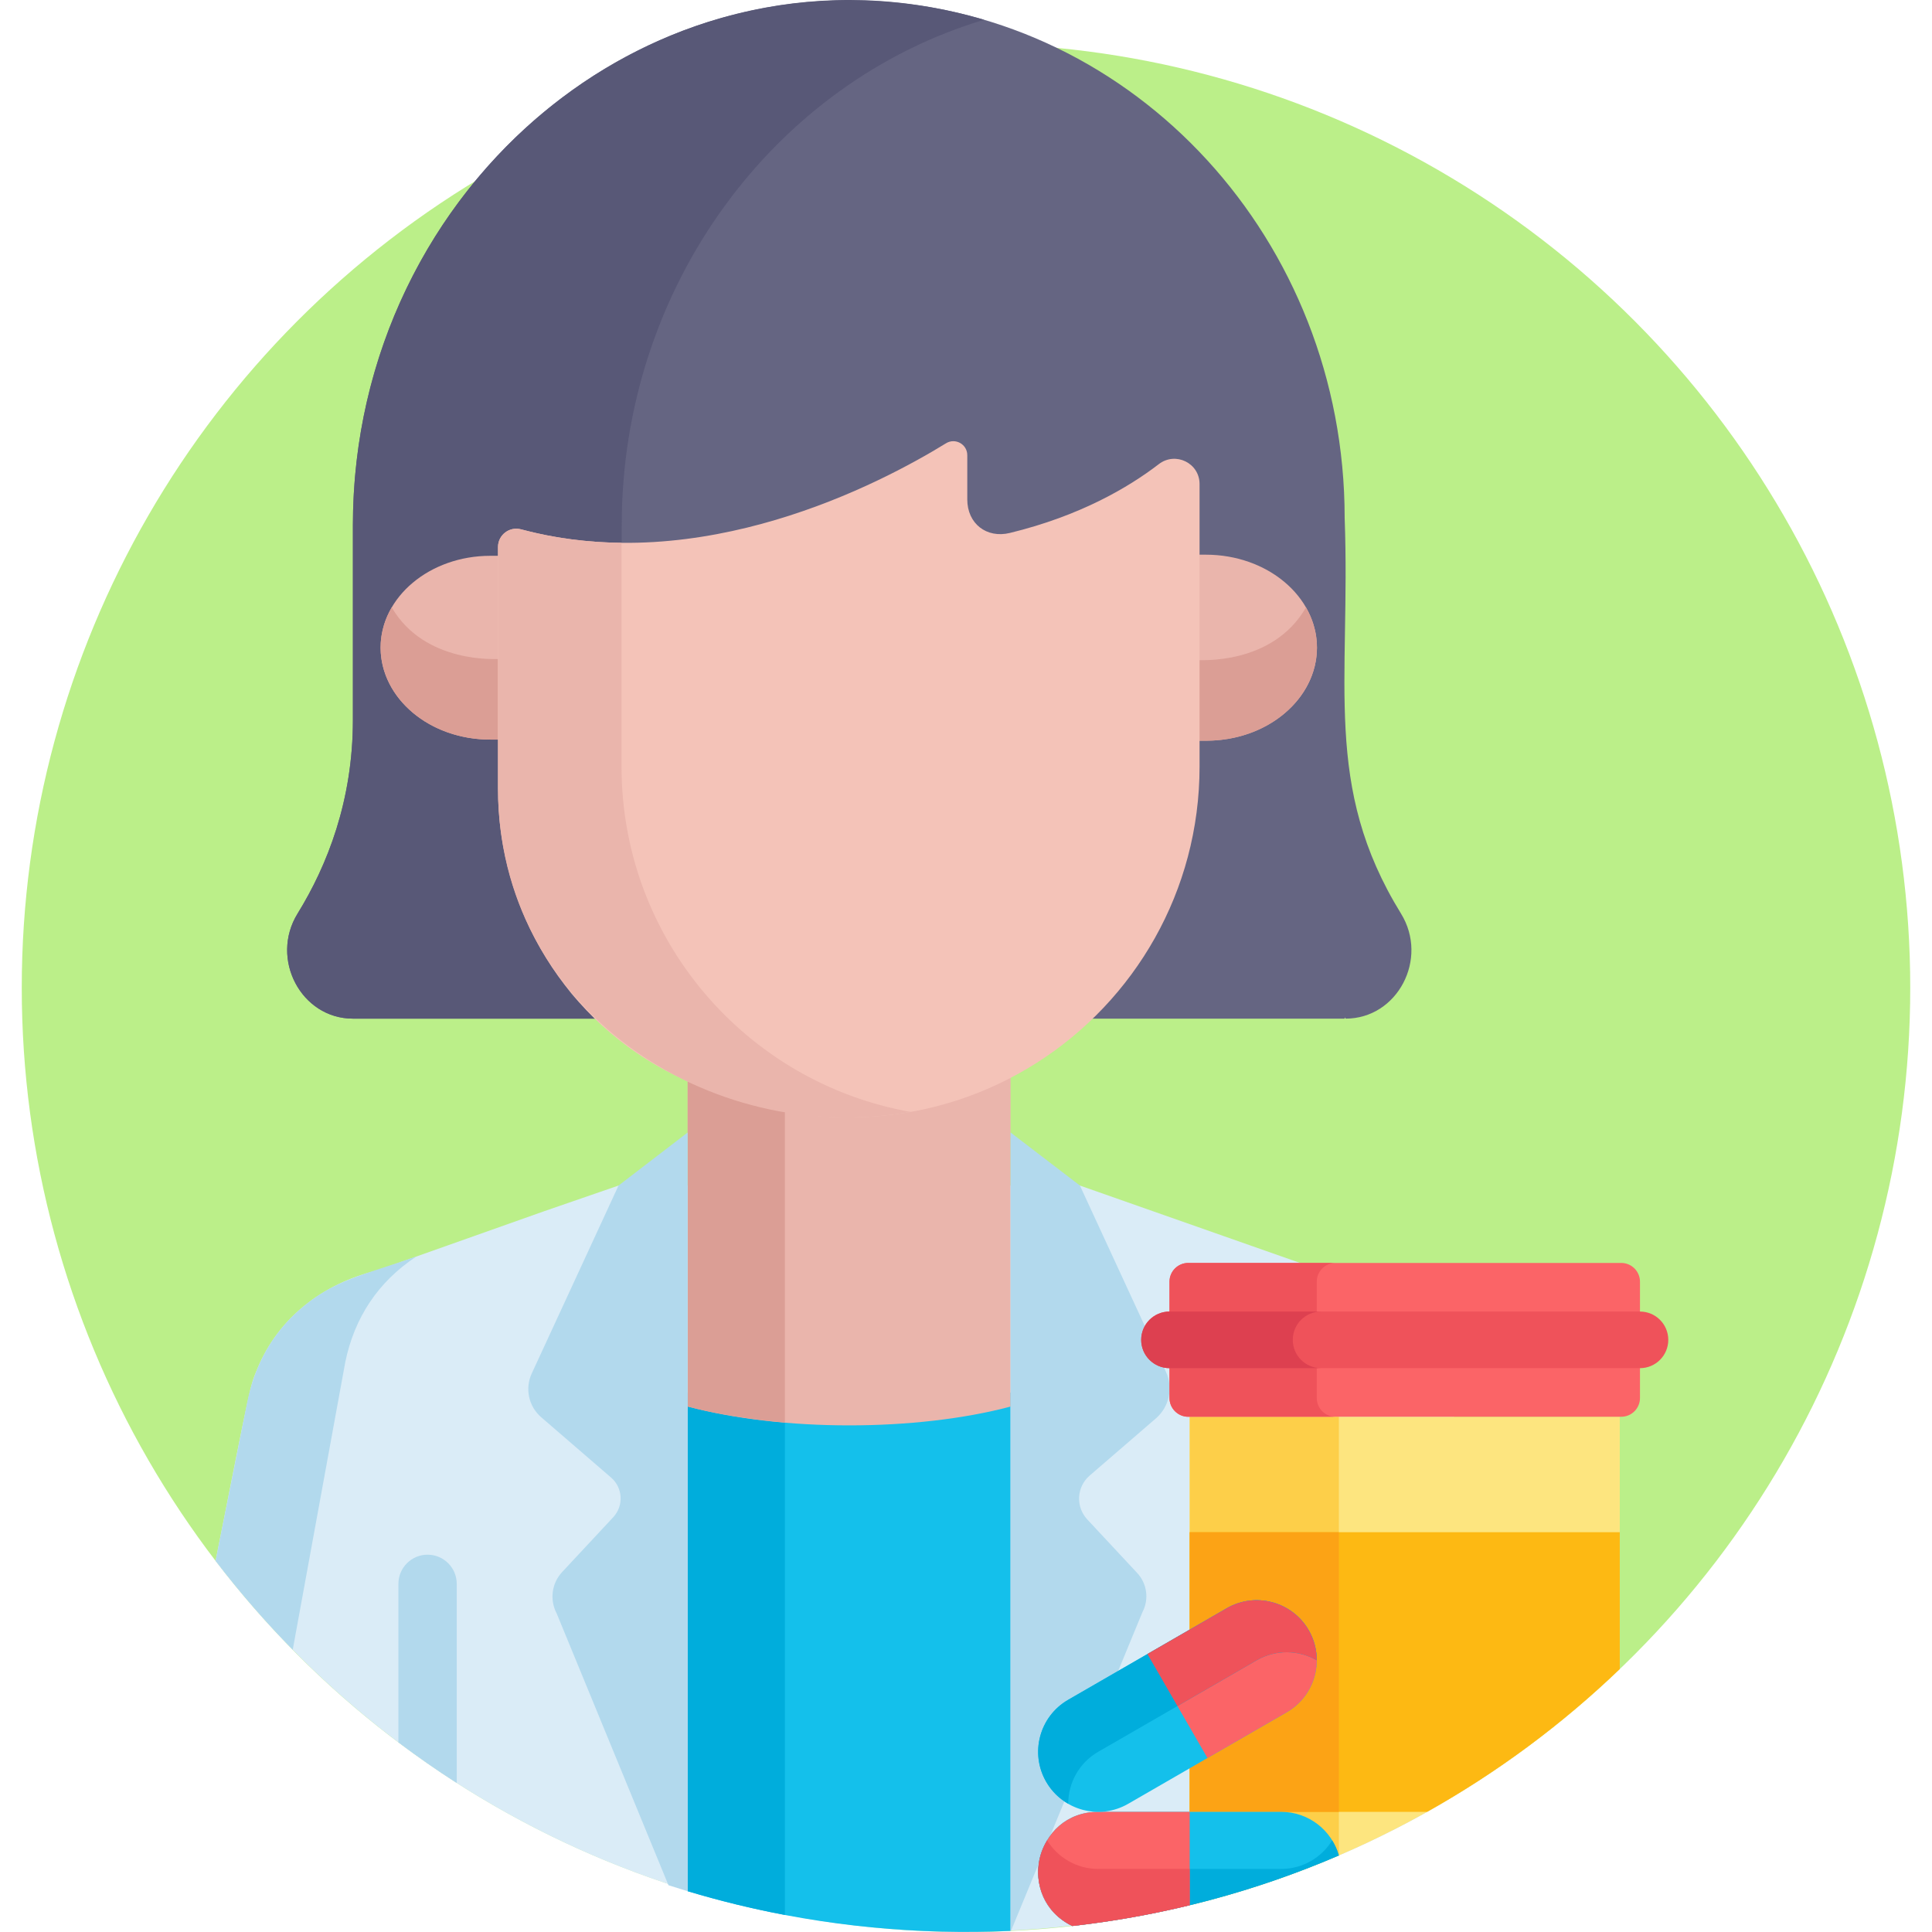 <?xml version="1.0" encoding="iso-8859-1"?>
<!-- Generator: Adobe Illustrator 19.0.0, SVG Export Plug-In . SVG Version: 6.00 Build 0)  -->
<svg version="1.1" id="Capa_1" xmlns="http://www.w3.org/2000/svg" xmlns:xlink="http://www.w3.org/1999/xlink" x="0px" y="0px"
	 viewBox="0 0 512.004 512.004" style="enable-background:new 0 0 512.004 512.004;" xml:space="preserve">
<circle style="fill:#BBEF89;" cx="256.002" cy="261.768" r="250.236"/>
<path style="fill:#DAECF7;" d="M381.828,362.52c-4.963-11.794-14.863-21.313-31.586-25.819c0.835,0.293-29.755-10.46-64.053-22.516
	H163.917l-19.911,6.875h-0.029l0.005,0.009c-3.654,1.294-39.401,13.962-44.117,15.633c-14.273,3.442-26.199,12.569-31.745,26.227
	c-1.896,4.64-1.553,3.104-10.987,50.706c46.445,60.727,118.423,97.809,197.105,98.342l0,0c57.128,0,107.348-17.564,148.848-47.768
	C382.597,359.835,383.435,366.361,381.828,362.52z"/>
<path style="fill:#B2D9ED;" d="M65.52,371.612c-3.225,16.195-5.996,30.086-8.383,42.029c6.326,8.271,13.153,16.135,20.442,23.547
	c6.489-35.562,13.804-75.643,13.927-76.231c2.428-11.757,8.683-21.279,18.834-27.967c-13.903,4.926-21.92,6.106-31.147,14.283
	C72.39,353.3,67.592,361.378,65.52,371.612z"/>
<path style="fill:#14C0EB;" d="M182.241,501.195c22.822,6.855,46.983,10.613,71.998,10.782c1.338-0.014,6.331,0.07,13.572-0.259
	V369.052h-85.571V501.195z"/>
<path style="fill:#00ADDC;" d="M182.241,501.195c8.415,2.527,17.01,4.632,25.765,6.293V369.053h-25.765V501.195z"/>
<path style="fill:#EAB5AC;" d="M267.812,296.125l0.027-23.523c-27.282,14.571-59.849,14.315-85.598,1.469v22.054l0,0v76.622
	c24.968,6.653,60.551,6.67,85.571,0.01V296.125"/>
<path style="fill:#DB9E95;" d="M208.005,282.321c-9.264-1.54-18.135-4.444-25.765-8.25c0,12.537,0,90.306,0,98.676
	c7.454,1.986,16.6,3.427,25.765,4.249V282.321z"/>
<g>
	<path style="fill:#B2D9ED;" d="M113.311,412.012c-4.269,0-7.729,3.46-7.729,7.729v42.006c5.011,3.776,10.164,7.373,15.459,10.771
		v-52.776C121.04,415.471,117.58,412.012,113.311,412.012z"/>
	<path style="fill:#B2D9ED;" d="M286.191,314.185l-18.378-14.06v211.593c0.036-0.002,0.072-0.002,0.108-0.004l34.83-84.454
		c1.802-3.402,1.25-7.572-1.374-10.389l-13.241-14.208c-3.122-3.349-2.835-8.621,0.63-11.611l17.555-15.153
		c3.543-3.059,4.633-8.094,2.671-12.343L286.191,314.185z"/>
	<path style="fill:#B2D9ED;" d="M140.915,363.995c-1.842,3.99-0.82,8.718,2.507,11.589l18.522,15.987
		c3.137,2.707,3.396,7.479,0.571,10.511l-13.543,14.532c-2.769,2.971-3.35,7.368-1.449,10.956l29.63,72.038
		c1.688,0.546,3.385,1.075,5.088,1.587v-201.07l-18.323,14.06L140.915,363.995z"/>
</g>
<path style="fill:#656582;" d="M371.282,242.11c-20.85-33.811-13.322-60.922-14.93-104.841c0-73.605-55.501-133.658-125.186-137.051
	C155.941-3.447,93.522,60.596,93.522,139.221v51.604c0,21.264-6.737,38.439-14.659,51.284c-7.413,12.021,0.964,27.842,14.659,27.842
	c12.729,0,250.411,0,262.829,0v-0.339l0.272,0.339C370.319,269.952,378.696,254.132,371.282,242.11z"/>
<path style="fill:#585877;" d="M150.106,242.109c7.921-12.845,14.659-30.021,14.659-51.284v-51.604
	c0-63.508,40.726-117.493,96.03-133.976C175.909-19.833,93.522,48.324,93.522,139.221v51.604c0,21.264-6.736,38.439-14.659,51.284
	c-7.413,12.021,0.964,27.842,14.659,27.842c11.075,0,60.266,0,71.241,0C151.069,269.952,142.692,254.131,150.106,242.109z"/>
<g>
	<path style="fill:#EAB5AC;" d="M319.565,146.998h-2.209c0,16.083,0,37.993,0,49.301h2.209c16.258,0,29.438-11.036,29.438-24.652
		C349.003,158.033,335.824,146.998,319.565,146.998z"/>
	<path style="fill:#EAB5AC;" d="M132.14,147.294h-2.182c-16.063,0-29.084,10.903-29.084,24.353
		c0,13.452,13.021,24.355,29.084,24.355h2.182V147.294z"/>
</g>
<g>
	<path style="fill:#DB9E95;" d="M317.355,174.945c0,8.328,0,16.02,0,21.354h2.209c21.921,0,35.819-19.187,26.541-35.327
		C337.209,176.451,317.721,174.858,317.355,174.945z"/>
	<path style="fill:#DB9E95;" d="M103.813,160.971c-9.35,16.024,4.53,35.031,26.145,35.031h2.182v-21.354
		C131.84,174.578,112.617,176.06,103.813,160.971z"/>
</g>
<path style="fill:#F4C3B8;" d="M131.976,144.972v63.997c0,32.305,18.202,62.037,47.25,76.177
	c69.823,33.988,138.672-15.951,138.672-81.991c0-1.561,0-77.531,0-74.883c0-5.566-6.377-8.669-10.791-5.277
	c-8.061,6.194-20.915,13.732-39.472,18.24c-6.207,1.508-11.294-2.488-11.294-8.877V120.63c0-2.897-3.17-4.671-5.636-3.153
	c-17.653,10.865-64.965,35.593-112.634,22.802C134.994,139.455,131.976,141.787,131.976,144.972z"/>
<path style="fill:#EAB5AC;" d="M164.713,203.155c0-1.078,0-37.649,0-59.299c-8.739-0.095-17.684-1.172-26.643-3.576
	c-3.077-0.825-6.094,1.507-6.094,4.692v63.997c0,58.14,55.67,95.232,109.329,85.7C197.773,286.935,164.713,248.916,164.713,203.155z
	"/>
<path style="fill:#FDE57F;" d="M315.507,504.863c43.475-10.605,82.5-32.556,113.752-62.554v-66.847H315.286
	C315.376,511.308,315.084,502.927,315.507,504.863z"/>
<path style="fill:#FDCF49;" d="M354.817,375.461h-39.531c0.09,135.847-0.203,127.467,0.221,129.402
	c13.57-3.311,26.708-7.726,39.311-13.148V375.461H354.817z"/>
<path style="fill:#FDB913;" d="M315.286,480.162h62.921c18.616-10.44,35.766-23.181,51.052-37.854v-36.256H315.286V480.162z"/>
<rect x="315.283" y="406.055" style="fill:#FCA315;" width="39.531" height="74.114"/>
<path style="fill:#FB6467;" d="M429.639,334.694H314.906c-2.748,0-4.976,2.227-4.976,4.976v30.815c0,2.749,2.227,4.976,4.976,4.976
	h114.733c2.749,0,4.976-2.227,4.976-4.976V339.67C434.615,336.922,432.387,334.694,429.639,334.694z"/>
<g>
	<path style="fill:#EF525A;" d="M348.96,370.485V339.67c0-2.749,2.227-4.976,4.976-4.976h-39.03c-2.748,0-4.976,2.227-4.976,4.976
		v30.815c0,2.749,2.227,4.976,4.976,4.976h39.03C351.187,375.461,348.96,373.234,348.96,370.485z"/>
	<path style="fill:#EF525A;" d="M434.615,362.58H309.93c-4.143,0-7.501-3.358-7.501-7.501c0-4.144,3.359-7.501,7.501-7.501h124.685
		c4.143,0,7.501,3.358,7.501,7.501C442.116,359.222,438.758,362.58,434.615,362.58z"/>
</g>
<path style="fill:#DD4050;" d="M342.603,355.078c0-4.144,3.359-7.501,7.501-7.501H309.93c-4.143,0-7.501,3.358-7.501,7.501
	c0,4.144,3.359,7.501,7.501,7.501h40.174C345.962,362.58,342.603,359.221,342.603,355.078z"/>
<path style="fill:#14C0EB;" d="M339.544,480.162h-48.516c-16.828,0-22.13,22.935-6.852,30.251
	c24.828-2.783,48.555-9.191,70.642-18.694C352.921,485.053,346.817,480.162,339.544,480.162z"/>
<path style="fill:#00ADDC;" d="M339.544,495.287h-48.516c-5.721,0-10.722-3.03-13.526-7.562c-4.946,7.996-1.945,18.561,6.673,22.688
	c24.828-2.783,48.555-9.191,70.642-18.694c-0.405-1.424-1.013-2.761-1.773-3.994C350.247,492.256,345.262,495.287,339.544,495.287z"
	/>
<path style="fill:#FB6467;" d="M284.176,510.412c10.584-1.186,20.968-3.032,31.111-5.496v-24.755h-24.258
	C274.2,480.162,268.898,503.097,284.176,510.412z"/>
<path style="fill:#EF525A;" d="M315.286,504.912v-9.625h-24.257c-5.721,0-10.722-3.03-13.526-7.562
	c-4.949,8.001-1.938,18.565,6.673,22.688C294.803,509.221,305.417,507.308,315.286,504.912z"/>
<path style="fill:#14C0EB;" d="M298.986,478.028l42.016-24.258c7.609-4.394,10.217-14.124,5.823-21.734l0,0
	c-4.394-7.609-14.124-10.217-21.734-5.823l-42.016,24.258c-7.609,4.394-10.217,14.124-5.823,21.734l0,0
	C281.646,479.814,291.376,482.421,298.986,478.028z"/>
<path style="fill:#FB6467;" d="M304.084,438.341l21.008-12.129c7.609-4.394,17.34-1.786,21.734,5.823l0,0
	c4.394,7.61,1.786,17.34-5.823,21.734l-21.008,12.129L304.084,438.341z"/>
<path style="fill:#00ADDC;" d="M291.034,464.249l21.008-12.129l0,0l21.009-12.129c5.096-2.942,11.136-2.731,15.894,0.005
	c0.004-2.706-0.669-5.448-2.119-7.96c-4.394-7.609-14.124-10.217-21.734-5.823l-42.016,24.258
	c-7.609,4.394-10.217,14.124-5.824,21.734c1.451,2.513,3.492,4.469,5.839,5.818C283.099,472.531,285.936,467.192,291.034,464.249z"
	/>
<path style="fill:#EF525A;" d="M312.042,452.12L312.042,452.12l21.008-12.129c5.096-2.943,11.136-2.731,15.894,0.005
	c0.004-2.706-0.669-5.448-2.119-7.96c-4.393-7.609-14.124-10.217-21.734-5.824l-21.009,12.129l7.956,13.781L312.042,452.12z"/>
<g>
</g>
<g>
</g>
<g>
</g>
<g>
</g>
<g>
</g>
<g>
</g>
<g>
</g>
<g>
</g>
<g>
</g>
<g>
</g>
<g>
</g>
<g>
</g>
<g>
</g>
<g>
</g>
<g>
</g>
</svg>
